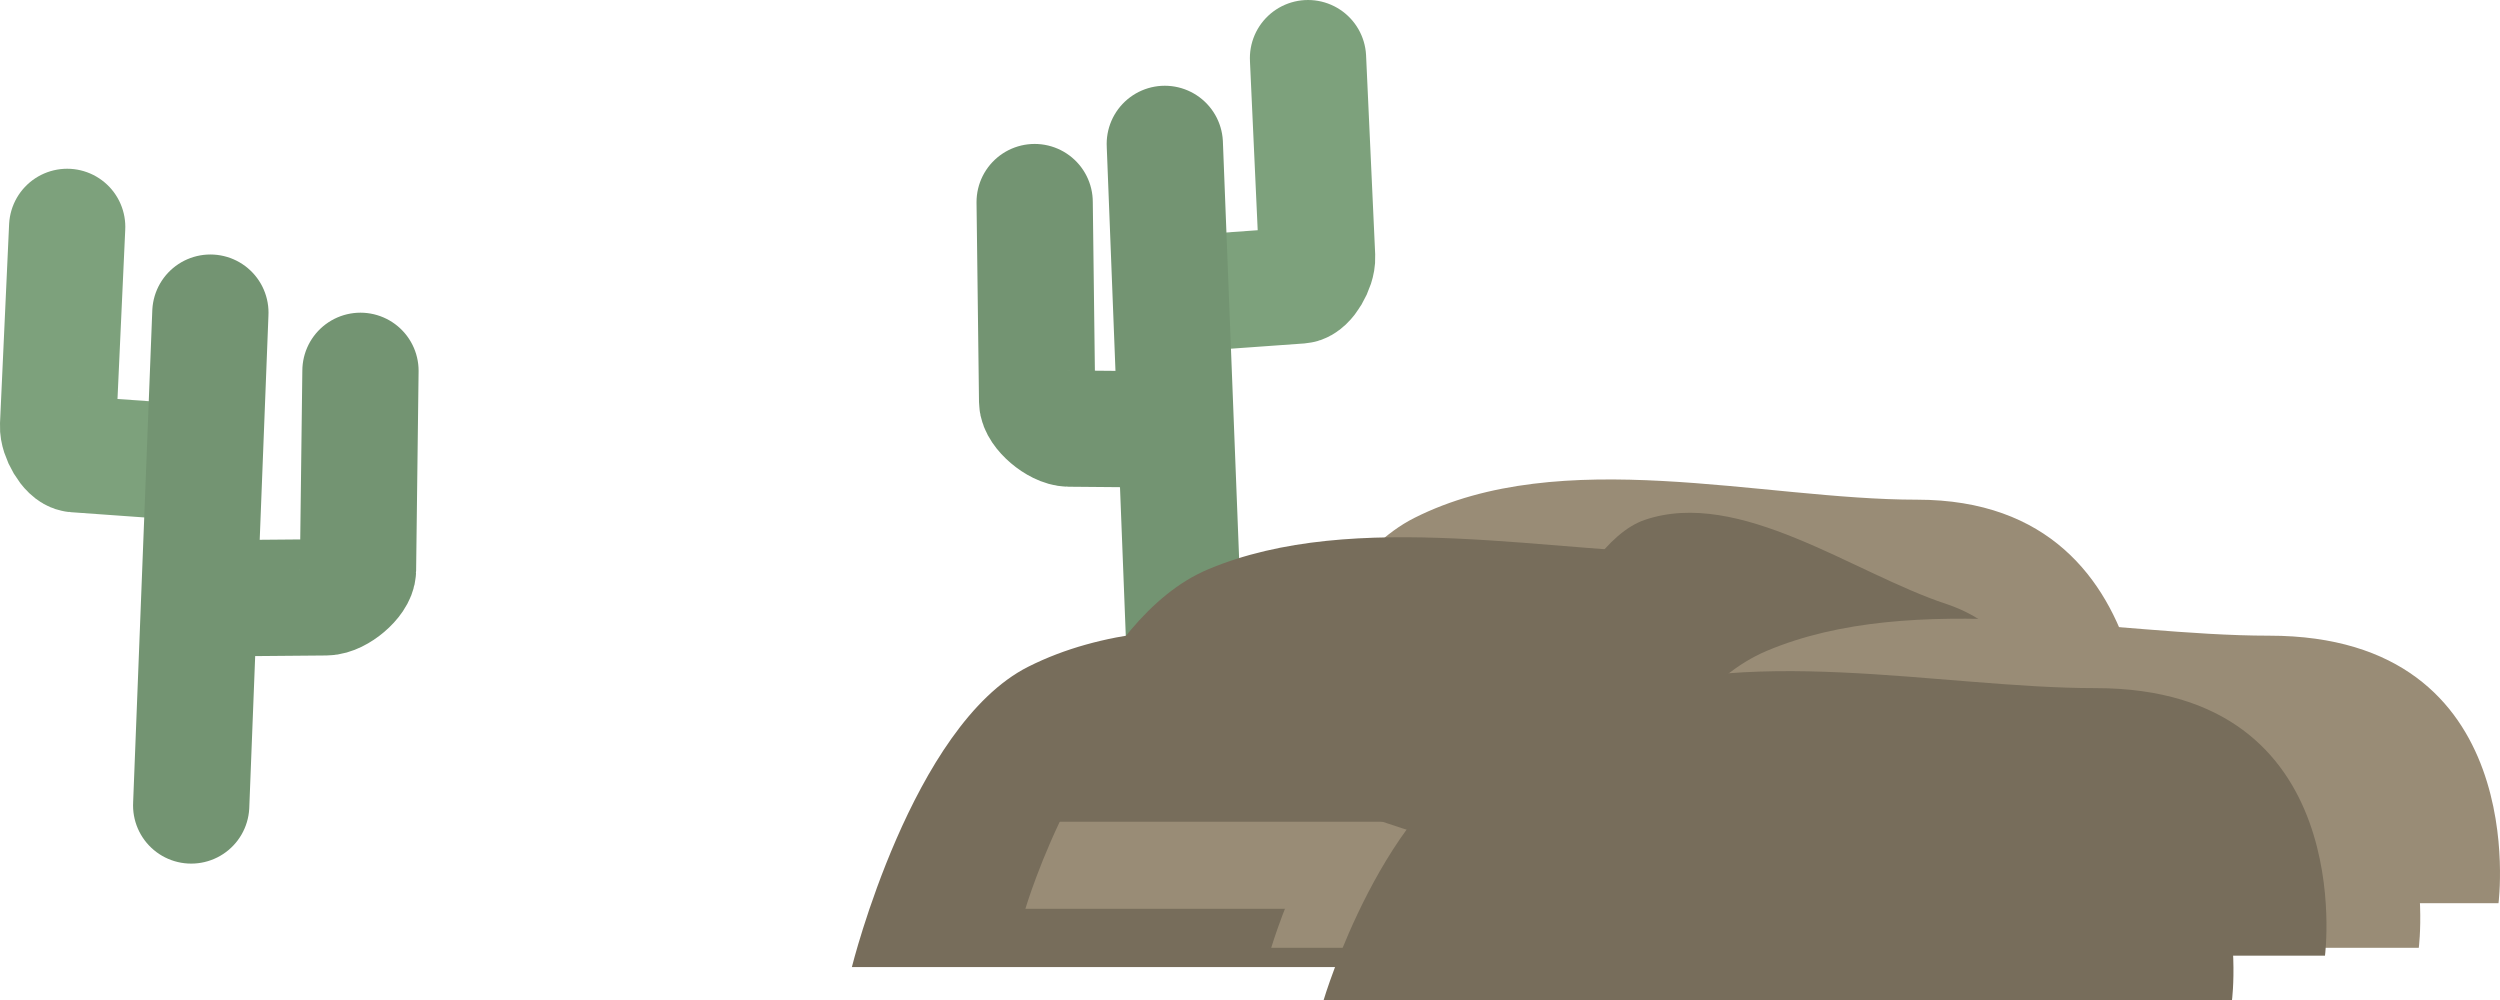 <svg version="1.1" xmlns="http://www.w3.org/2000/svg" xmlns:xlink="http://www.w3.org/1999/xlink" width="376.308" height="150.564" viewBox="0,0,376.308,150.564"><g transform="translate(31.662,109.289)"><g data-paper-data="{&quot;isPaintingLayer&quot;:true}" fill="none" fill-rule="nonzero" stroke="none" stroke-width="none" stroke-linecap="none" stroke-linejoin="miter" stroke-miterlimit="10" stroke-dasharray="" stroke-dashoffset="0" font-family="none" font-weight="none" font-size="none" text-anchor="none" style="mix-blend-mode: normal"><path d="M165.224,-100.539c0,0 1.151,25.139 1.37,29.931c0.073,1.597 -1.485,4.212 -2.556,4.289c-3.212,0.23 -13.575,0.971 -13.575,0.971" data-paper-data="{&quot;origPos&quot;:null,&quot;origRot&quot;:0}" fill="none" stroke="#7da17c" stroke-width="17.5" stroke-linecap="round"/><path d="M146.557,-13.446l-2.889,-74.186" data-paper-data="{&quot;origPos&quot;:null,&quot;origRot&quot;:0}" fill="none" stroke="#739472" stroke-width="17.5" stroke-linecap="round"/><path d="M142.221,-44.662c0,0 -7.9,-0.069 -12.957,-0.113c-1.859,-0.016 -4.795,-2.518 -4.814,-4.103c-0.059,-4.756 -0.373,-29.995 -0.373,-29.995" data-paper-data="{&quot;origPos&quot;:null,&quot;origRot&quot;:0}" fill="none" stroke="#739472" stroke-width="17.5" stroke-linecap="round"/><path d="M96.565,36.275c0,0 9.041,-36.383 26.542,-45.203c22.163,-11.169 52.272,-2.747 75.662,-2.747c39.75,0 34.533,47.95 34.533,47.95z" data-paper-data="{&quot;origPos&quot;:null}" fill="#776d5b" stroke="none" stroke-width="0" stroke-linecap="butt"/><path d="M154.684,13.875c0,0 9.041,-36.383 26.542,-45.203c22.163,-11.169 52.272,-2.747 75.662,-2.747c39.75,0 34.533,47.95 34.533,47.95z" data-paper-data="{&quot;origPos&quot;:null}" fill="#998c76" stroke="none" stroke-width="0" stroke-linecap="butt"/><path d="M159.684,33.381c0,0 9.041,-30.554 26.542,-37.96c22.163,-9.379 52.272,-2.307 75.662,-2.307c39.75,0 34.533,40.268 34.533,40.268z" data-paper-data="{&quot;origPos&quot;:null}" fill="#998c76" stroke="none" stroke-width="0" stroke-linecap="butt"/><path d="M122.684,27.503c0,0 9.041,-30.554 26.542,-37.96c22.163,-9.379 52.272,-2.307 75.662,-2.307c39.75,0 34.533,40.268 34.533,40.268z" data-paper-data="{&quot;origPos&quot;:null}" fill="#998c76" stroke="none" stroke-width="0" stroke-linecap="butt"/><path d="M168.971,11.937c0,0 8.698,-28.229 19.94,-32.053c14.236,-4.842 31.434,8.044 45.387,12.657c23.714,7.84 16.247,46.365 16.247,46.365z" data-paper-data="{&quot;origPos&quot;:null,&quot;origRot&quot;:0}" fill="#776d5b" stroke="none" stroke-width="0" stroke-linecap="butt"/><path d="M195.684,33.381c0,0 9.041,-30.554 26.542,-37.96c22.163,-9.379 52.272,-2.307 75.662,-2.307c39.75,0 34.533,40.268 34.533,40.268z" data-paper-data="{&quot;origPos&quot;:null}" fill="#998c76" stroke="none" stroke-width="0" stroke-linecap="butt"/><path d="M167.565,41.275c0,0 9.041,-30.554 26.542,-37.96c22.163,-9.379 52.272,-2.307 75.662,-2.307c39.75,0 34.533,40.268 34.533,40.268z" data-paper-data="{&quot;origPos&quot;:null}" fill="#776d5b" stroke="none" stroke-width="0" stroke-linecap="butt"/><path d="M123.565,14.402c0,0 9.041,-30.554 26.542,-37.96c22.163,-9.379 52.272,-2.307 75.662,-2.307c39.75,0 34.533,40.268 34.533,40.268z" data-paper-data="{&quot;origPos&quot;:null}" fill="#776d5b" stroke="none" stroke-width="0" stroke-linecap="butt"/><path d="M195.971,1.02c0,0 8.698,-28.229 19.94,-32.053c14.236,-4.842 31.434,8.044 45.387,12.657c23.714,7.84 16.247,46.365 16.247,46.365z" data-paper-data="{&quot;origPos&quot;:null,&quot;origRot&quot;:0}" fill="#776d5b" stroke="none" stroke-width="0" stroke-linecap="butt"/><path d="M207.684,26.663c0,0 9.041,-30.554 26.542,-37.96c22.163,-9.379 52.272,-2.307 75.662,-2.307c39.75,0 34.533,40.268 34.533,40.268z" data-paper-data="{&quot;origPos&quot;:null}" fill="#998c76" stroke="none" stroke-width="0" stroke-linecap="butt"/><path d="M181.565,34.557c0,0 9.041,-30.554 26.542,-37.96c22.163,-9.379 52.272,-2.307 75.662,-2.307c39.75,0 34.533,40.268 34.533,40.268z" data-paper-data="{&quot;origPos&quot;:null}" fill="#776d5b" stroke="none" stroke-width="0" stroke-linecap="butt"/><path d="M-6.789,-39.949c0,0 -10.364,-0.741 -13.575,-0.971c-1.071,-0.077 -2.629,-2.692 -2.556,-4.289c0.219,-4.792 1.37,-29.931 1.37,-29.931" data-paper-data="{&quot;origPos&quot;:null,&quot;origRot&quot;:0,&quot;index&quot;:null}" fill="none" stroke="#7da17c" stroke-width="17.5" stroke-linecap="round"/><path d="M-2.883,11.954l2.889,-74.186" data-paper-data="{&quot;origPos&quot;:null,&quot;origRot&quot;:0,&quot;index&quot;:null}" fill="none" stroke="#739472" stroke-width="17.5" stroke-linecap="round"/><path d="M22.597,-53.473c0,0 -0.313,25.239 -0.373,29.995c-0.02,1.585 -2.955,4.087 -4.814,4.103c-5.057,0.044 -12.957,0.113 -12.957,0.113" data-paper-data="{&quot;origPos&quot;:null,&quot;origRot&quot;:0,&quot;index&quot;:null}" fill="none" stroke="#739472" stroke-width="17.5" stroke-linecap="round"/></g></g></svg>